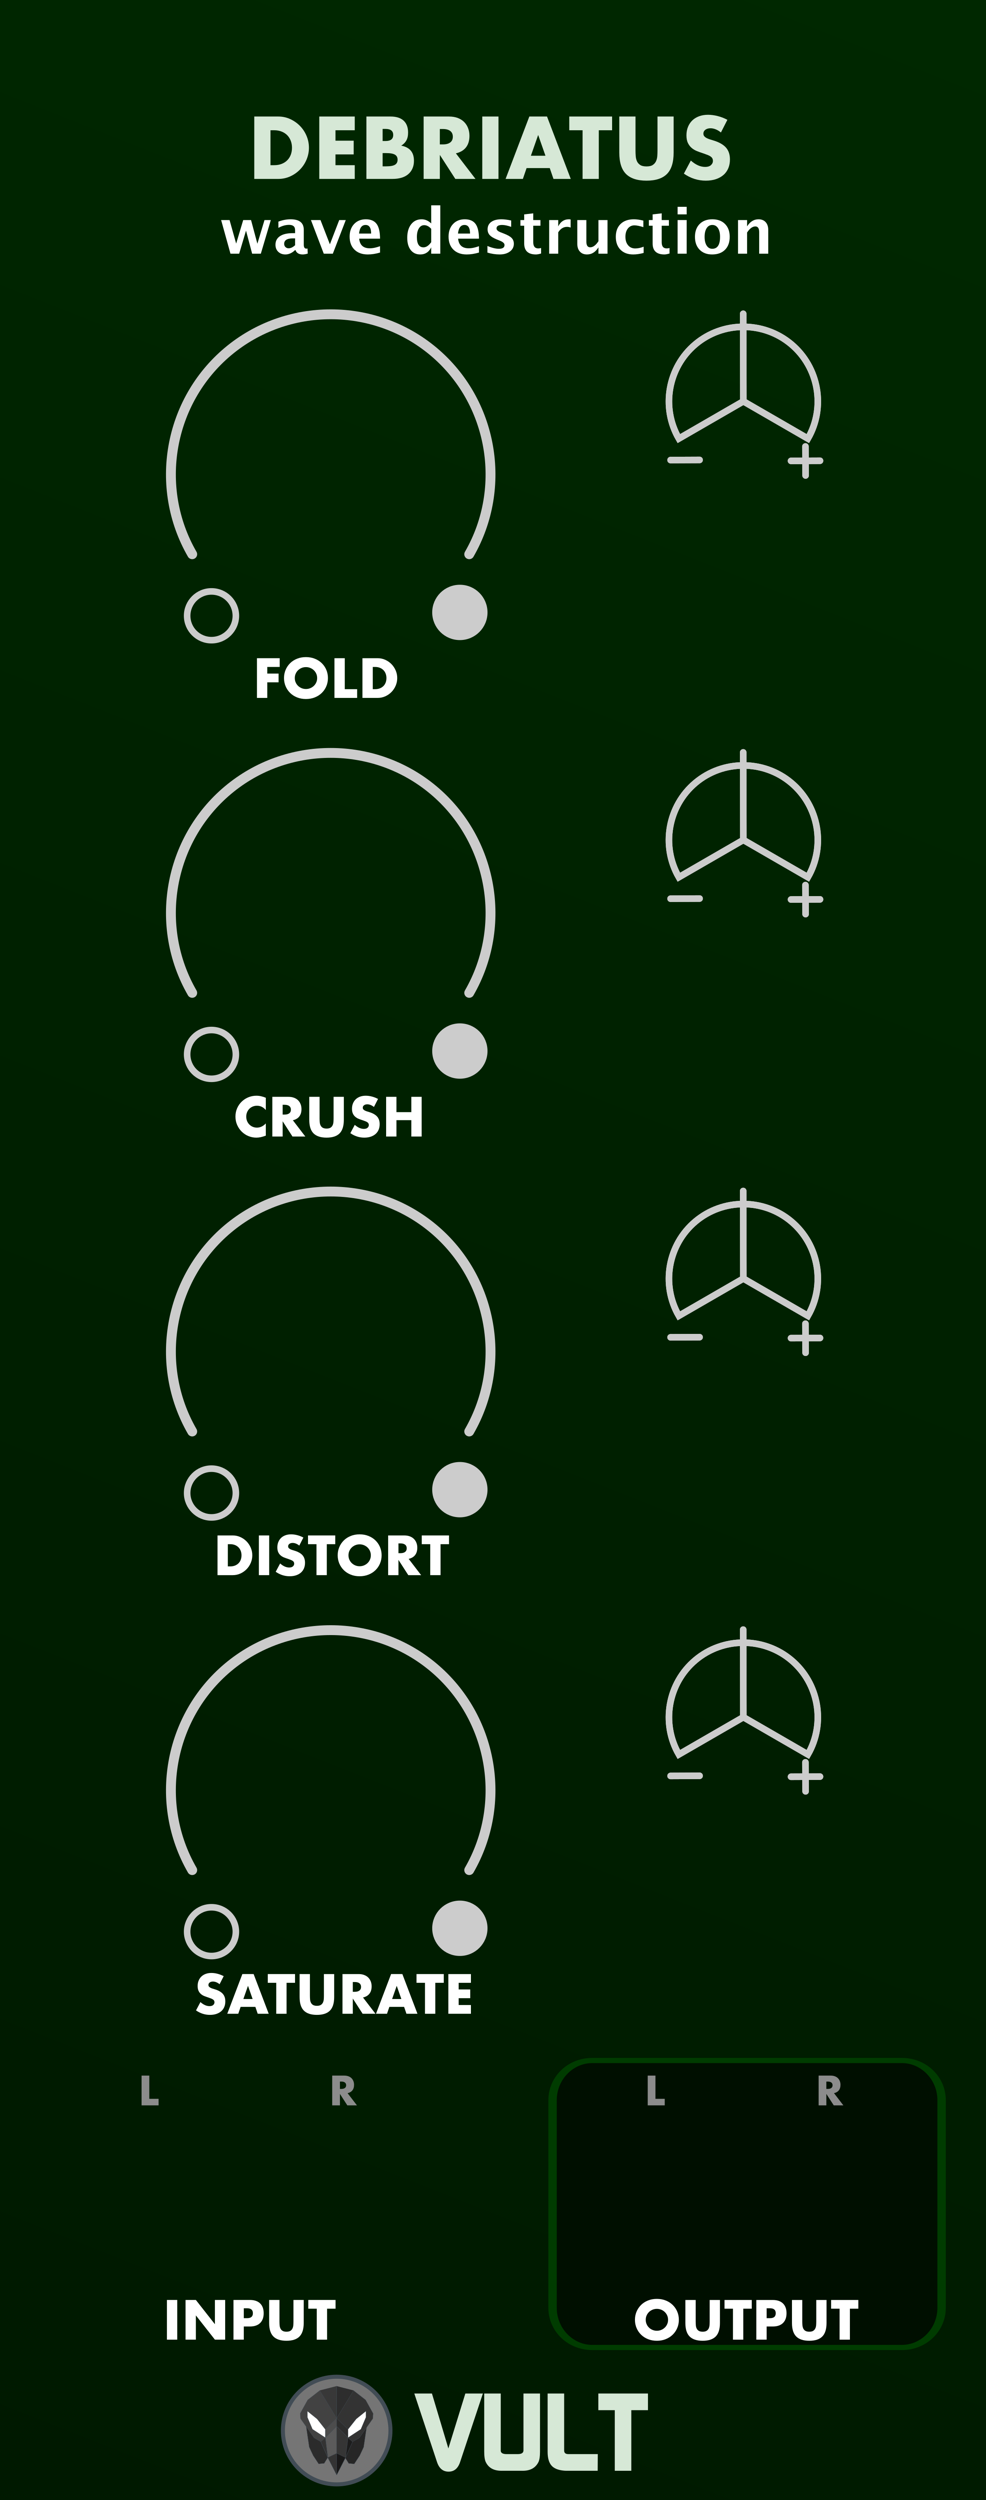 <?xml version="1.0" encoding="UTF-8" standalone="no"?>
<svg
   xmlns:serif="http://www.serif.com/"
   xmlns:dc="http://purl.org/dc/elements/1.1/"
   xmlns:cc="http://creativecommons.org/ns#"
   xmlns:rdf="http://www.w3.org/1999/02/22-rdf-syntax-ns#"
   xmlns:svg="http://www.w3.org/2000/svg"
   xmlns="http://www.w3.org/2000/svg"
   xmlns:xlink="http://www.w3.org/1999/xlink"
   xmlns:sodipodi="http://sodipodi.sourceforge.net/DTD/sodipodi-0.dtd"
   xmlns:inkscape="http://www.inkscape.org/namespaces/inkscape"
   width="150px"
   height="380px"
   version="1.1"
   xml:space="preserve"
   style="fill-rule:evenodd;clip-rule:evenodd;"
   id="svg3180"
   sodipodi:docname="Debriatus.svg"
   inkscape:version="0.92.3 (2405546, 2018-03-11)">
  <rect width="100%" height="100%" fill="#808080" stroke="none"/>
  <defs
   id="defs3184">
    <linearGradient
   inkscape:collect="always"
   id="linearGradient3408">
      <stop
   style="stop-color:#001900;stop-opacity:1"
   offset="0"
   id="stop3404" />
      <stop
   style="stop-color:#002800;stop-opacity:1"
   offset="1"
   id="stop3406" />
    </linearGradient>
    <linearGradient
   inkscape:collect="always"
   xlink:href="#linearGradient3408"
   id="linearGradient3410"
   x1="0"
   y1="379.998"
   x2="150"
   y2="-0"
   gradientUnits="userSpaceOnUse" />
  </defs>
  <sodipodi:namedview
   pagecolor="#ffffff"
   bordercolor="#666666"
   borderopacity="1"
   objecttolerance="10"
   gridtolerance="10"
   guidetolerance="10"
   inkscape:pageopacity="0"
   inkscape:pageshadow="2"
   inkscape:window-width="1920"
   inkscape:window-height="1017"
   id="namedview3182"
   showgrid="false"
   inkscape:zoom="2.2342105"
   inkscape:cx="59.428407"
   inkscape:cy="191.40349"
   inkscape:window-x="1912"
   inkscape:window-y="-8"
   inkscape:window-maximized="1"
   inkscape:current-layer="svg3180" />
  <rect
   x="0"
   y="-0"
   width="150"
   height="379.998"
   style="fill:url(#linearGradient3410);stroke-width:3.786;fill-opacity:1"
   id="rect2834" />
  <g
   id="g2868"
   transform="matrix(1.059,0,0,1.059,33.297,38.559)">
    <g
   id="text7967-9-5">
      <path
   inkscape:connector-curvature="0"
   id="path2837"
   style="fill:#ffffff;fill-rule:nonzero"
   d="M 1.666,0 0.325,-4.828 h 1.21 l 0.949,3.381 1.012,-3.381 h 1.125 l 0.911,3.399 1.024,-3.399 H 7.462 L 6.028,0 H 4.78 L 3.9,-3.311 2.915,0 Z" />
      <path
   inkscape:connector-curvature="0"
   id="path2839"
   style="fill:#ffffff;fill-rule:nonzero"
   d="M 10.949,-0.519 C 10.515,-0.1 10.05,0.11 9.555,0.11 9.133,0.11 8.79,-0.019 8.526,-0.277 8.262,-0.535 8.13,-0.869 8.13,-1.28 c 0,-0.533 0.213,-0.944 0.64,-1.233 0.426,-0.289 1.037,-0.433 1.831,-0.433 h 0.348 v -0.44 c 0,-0.501 -0.286,-0.752 -0.858,-0.752 -0.507,0 -1.02,0.144 -1.539,0.431 v -0.897 c 0.59,-0.223 1.173,-0.334 1.75,-0.334 1.264,0 1.895,0.503 1.895,1.508 v 2.137 c 0,0.378 0.122,0.567 0.365,0.567 0.044,0 0.102,-0.005 0.172,-0.017 l 0.031,0.73 c -0.276,0.082 -0.519,0.123 -0.73,0.123 -0.534,0 -0.877,-0.21 -1.029,-0.629 z m 0,-0.699 v -0.981 h -0.308 c -0.841,0 -1.262,0.264 -1.262,0.792 0,0.179 0.061,0.329 0.182,0.451 0.122,0.121 0.272,0.182 0.451,0.182 0.305,0 0.617,-0.148 0.937,-0.444 z" />
      <path
   inkscape:connector-curvature="0"
   id="path2841"
   style="fill:#ffffff;fill-rule:nonzero"
   d="m 15.069,0 -1.843,-4.828 h 1.372 l 1.35,3.482 1.341,-3.482 H 18.23 L 16.37,0 Z" />
      <path
   inkscape:connector-curvature="0"
   id="path2843"
   style="fill:#ffffff;fill-rule:nonzero"
   d="m 23.151,-0.163 c -0.619,0.182 -1.205,0.273 -1.759,0.273 -0.806,0 -1.442,-0.229 -1.909,-0.686 -0.466,-0.457 -0.699,-1.082 -0.699,-1.873 0,-0.748 0.214,-1.349 0.64,-1.805 0.427,-0.456 0.99,-0.684 1.691,-0.684 0.706,0 1.222,0.223 1.548,0.668 0.325,0.446 0.488,1.151 0.488,2.115 h -2.995 c 0.088,0.921 0.594,1.381 1.517,1.381 0.437,0 0.929,-0.101 1.478,-0.303 z m -3.012,-2.726 h 1.732 c 0,-0.824 -0.265,-1.235 -0.796,-1.235 -0.539,0 -0.851,0.411 -0.936,1.235 z" />
      <path
   inkscape:connector-curvature="0"
   id="path2845"
   style="fill:#ffffff;fill-rule:nonzero"
   d="m 30.503,0 v -0.91 c -0.335,0.68 -0.861,1.02 -1.579,1.02 -0.58,0 -1.036,-0.213 -1.368,-0.638 -0.331,-0.425 -0.496,-1.01 -0.496,-1.754 0,-0.809 0.186,-1.454 0.56,-1.935 0.374,-0.481 0.876,-0.721 1.506,-0.721 0.504,0 0.963,0.199 1.377,0.598 v -2.603 h 1.305 V 0 Z m 0,-3.566 c -0.314,-0.352 -0.65,-0.528 -1.007,-0.528 -0.32,0 -0.575,0.154 -0.766,0.462 -0.19,0.308 -0.285,0.721 -0.285,1.24 0,0.988 0.316,1.482 0.949,1.482 0.387,0 0.757,-0.248 1.109,-0.743 z" />
      <path
   inkscape:connector-curvature="0"
   id="path2847"
   style="fill:#ffffff;fill-rule:nonzero"
   d="m 37.362,-0.163 c -0.619,0.182 -1.205,0.273 -1.759,0.273 -0.806,0 -1.442,-0.229 -1.908,-0.686 -0.466,-0.457 -0.699,-1.082 -0.699,-1.873 0,-0.748 0.213,-1.349 0.639,-1.805 0.427,-0.456 0.991,-0.684 1.691,-0.684 0.707,0 1.223,0.223 1.548,0.668 0.325,0.446 0.488,1.151 0.488,2.115 h -2.994 c 0.087,0.921 0.593,1.381 1.517,1.381 0.436,0 0.929,-0.101 1.477,-0.303 z M 34.35,-2.889 h 1.732 c 0,-0.824 -0.265,-1.235 -0.795,-1.235 -0.54,0 -0.852,0.411 -0.937,1.235 z" />
      <path
   inkscape:connector-curvature="0"
   id="path2849"
   style="fill:#ffffff;fill-rule:nonzero"
   d="m 38.58,-0.154 v -0.954 c 0.645,0.27 1.196,0.404 1.653,0.404 0.534,0 0.801,-0.181 0.801,-0.545 0,-0.234 -0.22,-0.439 -0.66,-0.615 l -0.44,-0.176 c -0.478,-0.194 -0.819,-0.402 -1.024,-0.625 -0.205,-0.222 -0.308,-0.498 -0.308,-0.826 0,-0.458 0.174,-0.813 0.523,-1.067 0.349,-0.253 0.837,-0.38 1.464,-0.38 0.393,0 0.861,0.057 1.403,0.172 v 0.914 c -0.522,-0.182 -0.954,-0.272 -1.297,-0.272 -0.539,0 -0.809,0.167 -0.809,0.501 0,0.22 0.199,0.406 0.598,0.558 l 0.378,0.145 c 0.566,0.214 0.959,0.431 1.181,0.651 0.221,0.22 0.332,0.503 0.332,0.849 0,0.454 -0.189,0.823 -0.565,1.106 -0.377,0.282 -0.867,0.424 -1.471,0.424 -0.581,0 -1.167,-0.088 -1.759,-0.264 z" />
      <path
   inkscape:connector-curvature="0"
   id="path2851"
   style="fill:#ffffff;fill-rule:nonzero"
   d="m 46.288,-0.026 c -0.311,0.09 -0.555,0.136 -0.734,0.136 -1.129,0 -1.693,-0.528 -1.693,-1.583 V -4.015 H 43.32 v -0.813 h 0.541 v -0.813 l 1.301,-0.15 v 0.963 h 1.034 v 0.813 h -1.034 v 2.37 c 0,0.593 0.242,0.889 0.726,0.889 0.111,0 0.245,-0.021 0.4,-0.062 z" />
      <path
   inkscape:connector-curvature="0"
   id="path2853"
   style="fill:#ffffff;fill-rule:nonzero"
   d="m 47.449,0 v -4.828 h 1.301 v 0.91 c 0.337,-0.68 0.85,-1.02 1.539,-1.02 0.082,0 0.163,0.009 0.242,0.026 v 1.161 c -0.184,-0.067 -0.356,-0.101 -0.514,-0.101 -0.519,0 -0.941,0.263 -1.267,0.787 V 0 Z" />
      <path
   inkscape:connector-curvature="0"
   id="path2855"
   style="fill:#ffffff;fill-rule:nonzero"
   d="m 54.528,0 v -0.91 c -0.422,0.68 -0.97,1.02 -1.644,1.02 -0.431,0 -0.771,-0.136 -1.02,-0.409 -0.25,-0.273 -0.374,-0.645 -0.374,-1.117 v -3.412 h 1.301 v 3.091 c 0,0.548 0.184,0.822 0.55,0.822 0.41,0 0.806,-0.291 1.187,-0.875 V -4.828 H 55.83 V 0 Z" />
      <path
   inkscape:connector-curvature="0"
   id="path2857"
   style="fill:#ffffff;fill-rule:nonzero"
   d="m 61.018,-0.106 c -0.539,0.144 -1.039,0.216 -1.499,0.216 -0.771,0 -1.38,-0.227 -1.827,-0.679 -0.447,-0.453 -0.671,-1.07 -0.671,-1.849 0,-0.789 0.23,-1.406 0.691,-1.852 0.46,-0.445 1.096,-0.668 1.908,-0.668 0.393,0 0.846,0.063 1.359,0.189 v 0.941 c -0.534,-0.173 -0.96,-0.259 -1.28,-0.259 -0.39,0 -0.703,0.149 -0.941,0.448 -0.237,0.299 -0.356,0.696 -0.356,1.192 0,0.507 0.128,0.913 0.385,1.218 0.256,0.305 0.598,0.457 1.026,0.457 0.39,0 0.792,-0.085 1.205,-0.255 z" />
      <path
   inkscape:connector-curvature="0"
   id="path2859"
   style="fill:#ffffff;fill-rule:nonzero"
   d="m 64.738,-0.026 c -0.311,0.09 -0.555,0.136 -0.734,0.136 -1.129,0 -1.693,-0.528 -1.693,-1.583 V -4.015 H 61.77 v -0.813 h 0.541 v -0.813 l 1.302,-0.15 v 0.963 h 1.033 v 0.813 h -1.033 v 2.37 c 0,0.593 0.241,0.889 0.725,0.889 0.111,0 0.245,-0.021 0.4,-0.062 z" />
      <path
   inkscape:connector-curvature="0"
   id="path2861"
   style="fill:#ffffff;fill-rule:nonzero"
   d="m 65.899,0 v -4.828 h 1.302 V 0 Z m 0,-5.641 v -1.087 h 1.302 v 1.087 z" />
      <path
   inkscape:connector-curvature="0"
   id="path2863"
   style="fill:#ffffff;fill-rule:nonzero"
   d="m 70.854,0.11 c -0.753,0 -1.352,-0.228 -1.796,-0.684 -0.444,-0.456 -0.666,-1.069 -0.666,-1.84 0,-0.78 0.224,-1.395 0.671,-1.847 0.447,-0.451 1.054,-0.677 1.822,-0.677 0.771,0 1.38,0.226 1.827,0.677 0.447,0.452 0.671,1.064 0.671,1.838 0,0.792 -0.224,1.412 -0.673,1.86 -0.448,0.449 -1.067,0.673 -1.856,0.673 z m 0.022,-0.814 c 0.748,0 1.122,-0.573 1.122,-1.719 0,-0.525 -0.099,-0.939 -0.297,-1.244 -0.198,-0.305 -0.47,-0.457 -0.816,-0.457 -0.343,0 -0.613,0.152 -0.811,0.457 -0.198,0.305 -0.297,0.722 -0.297,1.253 0,0.525 0.098,0.941 0.295,1.249 0.196,0.308 0.464,0.461 0.804,0.461 z" />
      <path
   inkscape:connector-curvature="0"
   id="path2865"
   style="fill:#ffffff;fill-rule:nonzero"
   d="m 74.579,0 v -4.828 h 1.301 v 0.91 c 0.425,-0.68 0.974,-1.02 1.645,-1.02 0.431,0 0.771,0.136 1.02,0.409 0.249,0.273 0.374,0.645 0.374,1.117 V 0 h -1.302 v -3.091 c 0,-0.548 -0.182,-0.822 -0.545,-0.822 -0.413,0 -0.811,0.291 -1.192,0.875 V 0 Z" />
    </g>
  </g>
  <g
   id="g2889"
   transform="matrix(1.332,0,0,1.332,37.689,27.195)"
   style="fill:#d6e8d6;fill-opacity:1">
    <g
   id="text7967"
   style="fill:#d6e8d6;fill-opacity:1">
      <path
   inkscape:connector-curvature="0"
   id="path2870"
   style="fill:#d6e8d6;fill-rule:nonzero;fill-opacity:1"
   d="m 2.597,-1.568 h 0.425 c 0.321,0 0.608,-0.05 0.86,-0.151 C 4.134,-1.82 4.346,-1.958 4.519,-2.135 4.693,-2.311 4.825,-2.52 4.916,-2.763 5.007,-3.005 5.053,-3.271 5.053,-3.561 5.053,-3.844 5.006,-4.109 4.911,-4.354 4.817,-4.6 4.683,-4.811 4.51,-4.987 4.337,-5.163 4.124,-5.302 3.872,-5.402 3.621,-5.503 3.337,-5.554 3.022,-5.554 H 2.597 Z M 0.746,-7.121 h 2.739 c 0.485,0 0.94,0.097 1.365,0.292 0.425,0.196 0.796,0.455 1.114,0.78 0.318,0.324 0.569,0.702 0.751,1.133 0.183,0.431 0.274,0.883 0.274,1.355 0,0.466 -0.09,0.915 -0.269,1.346 -0.179,0.431 -0.428,0.811 -0.746,1.138 -0.318,0.328 -0.69,0.589 -1.115,0.784 C 4.434,-0.098 3.976,0 3.485,0 H 0.746 Z" />
      <path
   inkscape:connector-curvature="0"
   id="path2872"
   style="fill:#d6e8d6;fill-rule:nonzero;fill-opacity:1"
   d="m 12.222,-5.554 h -2.201 v 1.19 h 2.078 v 1.568 h -2.078 v 1.228 h 2.201 V 0 H 8.17 v -7.121 h 4.052 z" />
      <path
   inkscape:connector-curvature="0"
   id="path2874"
   style="fill:#d6e8d6;fill-rule:nonzero;fill-opacity:1"
   d="m 15.405,-1.436 h 0.406 c 0.466,0 0.799,-0.059 1.001,-0.179 0.201,-0.12 0.302,-0.312 0.302,-0.576 0,-0.265 -0.101,-0.457 -0.302,-0.576 -0.202,-0.12 -0.535,-0.18 -1.001,-0.18 h -0.406 z m 0,-2.89 h 0.34 c 0.579,0 0.869,-0.23 0.869,-0.689 0,-0.46 -0.29,-0.69 -0.869,-0.69 h -0.34 z m -1.852,-2.795 h 2.758 c 0.655,0 1.153,0.157 1.493,0.472 0.34,0.315 0.51,0.768 0.51,1.36 0,0.359 -0.065,0.656 -0.194,0.892 -0.129,0.237 -0.326,0.436 -0.59,0.6 0.264,0.051 0.489,0.128 0.675,0.232 0.186,0.103 0.337,0.231 0.453,0.382 0.117,0.151 0.2,0.321 0.251,0.51 0.05,0.189 0.075,0.39 0.075,0.605 0,0.333 -0.058,0.629 -0.174,0.887 -0.117,0.259 -0.281,0.476 -0.492,0.652 -0.211,0.176 -0.467,0.309 -0.769,0.397 C 17.246,-0.044 16.906,0 16.529,0 h -2.976 z" />
      <path
   inkscape:connector-curvature="0"
   id="path2876"
   style="fill:#d6e8d6;fill-rule:nonzero;fill-opacity:1"
   d="m 21.94,-3.939 h 0.35 c 0.365,0 0.645,-0.075 0.841,-0.226 0.195,-0.151 0.292,-0.369 0.292,-0.652 0,-0.283 -0.097,-0.5 -0.292,-0.652 C 22.935,-5.62 22.655,-5.695 22.29,-5.695 H 21.94 Z M 26.011,0 H 23.707 L 21.94,-2.739 V 0 h -1.851 v -7.121 h 2.881 c 0.397,0 0.743,0.058 1.039,0.174 0.296,0.117 0.54,0.276 0.732,0.477 0.192,0.202 0.337,0.435 0.434,0.699 0.098,0.265 0.147,0.548 0.147,0.85 0,0.542 -0.131,0.981 -0.392,1.318 -0.262,0.337 -0.647,0.565 -1.157,0.685 z" />
      <rect
   id="rect2878"
   style="fill:#d6e8d6;fill-rule:nonzero;fill-opacity:1"
   height="7.121"
   width="1.851"
   y="-7.121"
   x="26.786" />
      <path
   inkscape:connector-curvature="0"
   id="path2880"
   style="fill:#d6e8d6;fill-rule:nonzero;fill-opacity:1"
   d="m 34.002,-2.645 -0.832,-2.37 -0.831,2.37 z m 0.491,1.408 H 31.848 L 31.423,0 h -1.974 l 2.711,-7.121 h 2.021 L 36.892,0 h -1.974 z" />
      <path
   inkscape:connector-curvature="0"
   id="path2882"
   style="fill:#d6e8d6;fill-rule:nonzero;fill-opacity:1"
   d="M 40.094,-5.554 V 0 h -1.852 v -5.554 h -1.52 v -1.567 h 4.892 v 1.567 z" />
      <path
   inkscape:connector-curvature="0"
   id="path2884"
   style="fill:#d6e8d6;fill-rule:nonzero;fill-opacity:1"
   d="m 44.287,-7.121 v 3.872 c 0,0.208 0.008,0.42 0.024,0.637 0.015,0.218 0.063,0.414 0.141,0.591 0.079,0.176 0.203,0.319 0.373,0.43 0.17,0.11 0.41,0.165 0.718,0.165 0.309,0 0.547,-0.055 0.713,-0.165 0.167,-0.111 0.292,-0.254 0.373,-0.43 0.082,-0.177 0.131,-0.373 0.147,-0.591 0.016,-0.217 0.023,-0.429 0.023,-0.637 v -3.872 h 1.842 v 4.127 c 0,1.108 -0.253,1.917 -0.76,2.427 -0.507,0.51 -1.286,0.765 -2.338,0.765 -1.051,0 -1.832,-0.255 -2.342,-0.765 -0.51,-0.51 -0.765,-1.319 -0.765,-2.427 v -4.127 z" />
      <path
   inkscape:connector-curvature="0"
   id="path2886"
   style="fill:#d6e8d6;fill-rule:nonzero;fill-opacity:1"
   d="m 54.044,-5.299 c -0.202,-0.163 -0.403,-0.285 -0.605,-0.363 -0.201,-0.079 -0.396,-0.118 -0.585,-0.118 -0.24,0 -0.435,0.056 -0.586,0.17 -0.151,0.113 -0.227,0.261 -0.227,0.444 0,0.126 0.038,0.229 0.114,0.311 0.075,0.082 0.174,0.153 0.297,0.213 0.123,0.06 0.262,0.112 0.416,0.156 0.154,0.044 0.307,0.091 0.458,0.141 0.604,0.202 1.047,0.471 1.327,0.808 0.28,0.337 0.42,0.776 0.42,1.317 0,0.366 -0.061,0.696 -0.184,0.992 -0.123,0.296 -0.302,0.55 -0.538,0.76 -0.236,0.211 -0.526,0.375 -0.869,0.492 -0.343,0.116 -0.732,0.174 -1.167,0.174 -0.9,0 -1.734,-0.267 -2.503,-0.802 l 0.794,-1.493 c 0.277,0.246 0.551,0.428 0.821,0.548 0.271,0.12 0.539,0.179 0.803,0.179 0.303,0 0.528,-0.069 0.676,-0.207 0.148,-0.139 0.222,-0.296 0.222,-0.473 0,-0.107 -0.019,-0.199 -0.057,-0.278 -0.038,-0.079 -0.101,-0.151 -0.189,-0.217 -0.088,-0.067 -0.203,-0.128 -0.345,-0.185 -0.141,-0.056 -0.313,-0.119 -0.515,-0.188 -0.239,-0.076 -0.473,-0.159 -0.703,-0.251 -0.23,-0.091 -0.435,-0.212 -0.614,-0.363 -0.18,-0.152 -0.324,-0.342 -0.435,-0.572 -0.11,-0.23 -0.165,-0.521 -0.165,-0.873 0,-0.353 0.058,-0.673 0.175,-0.959 0.116,-0.287 0.28,-0.532 0.491,-0.737 0.211,-0.204 0.469,-0.363 0.775,-0.477 0.305,-0.113 0.647,-0.17 1.024,-0.17 0.353,0 0.721,0.049 1.105,0.147 0.384,0.097 0.753,0.24 1.105,0.429 z" />
    </g>
  </g>
  <path
   d="m 122.904,66.662 c 2.737,-4.742 1.665,-10.824 -2.533,-14.346 -4.194,-3.521 -10.372,-3.521 -14.566,0 -4.198,3.521 -5.27,9.604 -2.533,14.346 l 9.816,-5.666 z"
   style="fill:none;stroke:#cccccc;stroke-width:1;stroke-linecap:round;stroke-miterlimit:4;stroke-dasharray:none"
   id="path2891"
   inkscape:connector-curvature="0" />
  <path
   d="m 122.531,67.859 0.024,4.41"
   style="fill:#cccccc;fill-rule:nonzero;stroke:#cccccc;stroke-width:1;stroke-linecap:round;stroke-miterlimit:4;stroke-dasharray:none"
   id="path2894"
   inkscape:connector-curvature="0" />
  <path
   d="m 124.748,70.032 -4.41,0.02"
   style="fill:#cccccc;fill-rule:nonzero;stroke:#cccccc;stroke-width:1;stroke-linecap:round;stroke-miterlimit:4;stroke-dasharray:none"
   id="path2897"
   inkscape:connector-curvature="0" />
  <path
   d="m 106.429,69.908 -4.414,0.02"
   style="fill:#cccccc;fill-rule:nonzero;stroke:#cccccc;stroke-width:1;stroke-linecap:round;stroke-miterlimit:4;stroke-dasharray:none"
   id="path2900"
   inkscape:connector-curvature="0" />
  <path
   d="m 113.087,61 -0.024,-13.31"
   style="fill:none;stroke:#cccccc;stroke-width:1;stroke-linecap:round;stroke-miterlimit:4;stroke-dasharray:none"
   id="path2903"
   inkscape:connector-curvature="0" />
  <g
   id="g2915"
   transform="matrix(4.002,0,0,4.002,38.459,106.077)">
    <g
   id="text9293-4">
      <path
   inkscape:connector-curvature="0"
   id="path2906"
   style="fill:#ffffff;fill-rule:nonzero"
   d="M 1.022,-1.176 H 0.55 v 0.252 h 0.43 v 0.332 H 0.55 V 0 H 0.158 v -1.508 h 0.864 z" />
      <path
   inkscape:connector-curvature="0"
   id="path2908"
   style="fill:#ffffff;fill-rule:nonzero"
   d="m 1.596,-0.754 c 0,0.06 0.011,0.115 0.034,0.166 0.023,0.051 0.053,0.095 0.092,0.132 0.039,0.037 0.084,0.066 0.135,0.087 0.051,0.021 0.106,0.031 0.163,0.031 0.057,0 0.112,-0.01 0.163,-0.031 0.051,-0.021 0.097,-0.05 0.136,-0.087 0.039,-0.037 0.07,-0.081 0.093,-0.132 0.023,-0.051 0.034,-0.106 0.034,-0.166 0,-0.06 -0.011,-0.115 -0.034,-0.166 C 2.389,-0.971 2.358,-1.015 2.319,-1.052 2.28,-1.089 2.234,-1.118 2.183,-1.139 2.132,-1.16 2.077,-1.17 2.02,-1.17 c -0.057,0 -0.112,0.01 -0.163,0.031 -0.051,0.021 -0.096,0.05 -0.135,0.087 -0.039,0.037 -0.069,0.081 -0.092,0.132 -0.023,0.051 -0.034,0.106 -0.034,0.166 z m -0.41,0 c 0,-0.112 0.021,-0.216 0.062,-0.313 C 1.289,-1.164 1.347,-1.248 1.42,-1.32 1.493,-1.392 1.581,-1.448 1.683,-1.489 1.785,-1.53 1.897,-1.55 2.02,-1.55 c 0.121,0 0.233,0.02 0.336,0.061 0.103,0.041 0.191,0.097 0.265,0.169 0.074,0.072 0.132,0.156 0.173,0.253 0.041,0.097 0.062,0.201 0.062,0.313 0,0.112 -0.021,0.216 -0.062,0.313 C 2.753,-0.344 2.695,-0.26 2.621,-0.188 2.547,-0.116 2.459,-0.06 2.356,-0.019 2.253,0.022 2.141,0.042 2.02,0.042 1.897,0.042 1.785,0.022 1.683,-0.019 1.581,-0.06 1.493,-0.116 1.42,-0.188 1.347,-0.26 1.289,-0.344 1.248,-0.441 1.207,-0.538 1.186,-0.642 1.186,-0.754 Z" />
      <path
   inkscape:connector-curvature="0"
   id="path2910"
   style="fill:#ffffff;fill-rule:nonzero"
   d="m 3.496,-1.508 v 1.176 h 0.47 V 0 H 3.104 v -1.508 z" />
      <path
   inkscape:connector-curvature="0"
   id="path2912"
   style="fill:#ffffff;fill-rule:nonzero"
   d="m 4.56,-0.332 h 0.09 c 0.068,0 0.129,-0.011 0.182,-0.032 C 4.885,-0.385 4.93,-0.415 4.967,-0.452 5.004,-0.489 5.032,-0.534 5.051,-0.585 5.07,-0.636 5.08,-0.693 5.08,-0.754 5.08,-0.814 5.07,-0.87 5.05,-0.922 5.03,-0.974 5.002,-1.019 4.965,-1.056 4.928,-1.093 4.883,-1.123 4.83,-1.144 4.777,-1.165 4.717,-1.176 4.65,-1.176 H 4.56 Z M 4.168,-1.508 h 0.58 c 0.103,0 0.199,0.021 0.289,0.062 0.09,0.041 0.169,0.096 0.236,0.165 0.067,0.069 0.12,0.149 0.159,0.24 0.039,0.091 0.058,0.187 0.058,0.287 0,0.099 -0.019,0.194 -0.057,0.285 C 5.395,-0.378 5.342,-0.297 5.275,-0.228 5.208,-0.159 5.129,-0.103 5.039,-0.062 4.949,-0.021 4.852,0 4.748,0 h -0.58 z" />
    </g>
  </g>
  <path
   d="m 122.904,66.662 c 2.737,-4.742 1.665,-10.824 -2.533,-14.346 -4.194,-3.521 -10.372,-3.521 -14.566,0 -4.198,3.521 -5.27,9.604 -2.533,14.346 l 9.816,-5.666 z"
   style="fill:none;stroke:#cccccc;stroke-width:1;stroke-linecap:round;stroke-miterlimit:4;stroke-dasharray:none"
   id="path2917"
   inkscape:connector-curvature="0" />
  <path
   d="m 122.531,67.859 0.024,4.41"
   style="fill:#cccccc;fill-rule:nonzero;stroke:#cccccc;stroke-width:1;stroke-linecap:round;stroke-miterlimit:4;stroke-dasharray:none"
   id="path2920"
   inkscape:connector-curvature="0" />
  <path
   d="m 124.748,70.032 -4.41,0.02"
   style="fill:#cccccc;fill-rule:nonzero;stroke:#cccccc;stroke-width:1;stroke-linecap:round;stroke-miterlimit:4;stroke-dasharray:none"
   id="path2923"
   inkscape:connector-curvature="0" />
  <path
   d="m 106.429,69.908 -4.414,0.02"
   style="fill:#cccccc;fill-rule:nonzero;stroke:#cccccc;stroke-width:1;stroke-linecap:round;stroke-miterlimit:4;stroke-dasharray:none"
   id="path2926"
   inkscape:connector-curvature="0" />
  <path
   d="m 113.087,61 -0.024,-13.31"
   style="fill:none;stroke:#cccccc;stroke-width:1;stroke-linecap:round;stroke-miterlimit:4;stroke-dasharray:none"
   id="path2929"
   inkscape:connector-curvature="0" />
  <path
   d="m 71.383,84.241 c 5.878,-10.184 3.577,-23.246 -5.43,-30.805 -9.008,-7.555 -22.273,-7.555 -31.281,0 -9.008,7.559 -11.309,20.621 -5.43,30.805"
   style="fill:none;stroke:#cccccc;stroke-width:1.5;stroke-miterlimit:4;stroke-dasharray:none;stroke-linecap:round"
   id="path2932"
   inkscape:connector-curvature="0" />
  <g
   transform="matrix(4.002,0,0,4.002,-1.285,-927.194)"
   id="path9488-2-9"
   style="stroke-width:0.25;stroke-miterlimit:4;stroke-dasharray:none">
    <circle
   id="circle2935"
   style="fill:none;stroke:#cccccc;stroke-width:0.25;stroke-miterlimit:4;stroke-dasharray:none"
   r="0.926"
   cy="255.07"
   cx="8.361" />
  </g>
  <g
   transform="matrix(4.002,0,0,4.002,-1.285,-927.194)"
   id="path9488-2-6-0"
   style="stroke-width:0.25;stroke-miterlimit:4;stroke-dasharray:none">
    <circle
   id="circle2938"
   style="fill:#cccccc;stroke:#cccccc;stroke-width:0.25;stroke-miterlimit:4;stroke-dasharray:none"
   r="0.926"
   cy="254.942"
   cx="17.802" />
  </g>
  <path
   d="m 122.904,133.329 c 2.737,-4.742 1.665,-10.824 -2.533,-14.346 -4.194,-3.521 -10.372,-3.521 -14.566,0 -4.198,3.521 -5.27,9.604 -2.533,14.346 l 9.816,-5.666 z"
   style="fill:none;stroke:#cccccc;stroke-width:1;stroke-linecap:round;stroke-miterlimit:4;stroke-dasharray:none"
   id="path2941"
   inkscape:connector-curvature="0" />
  <path
   d="m 122.531,134.526 0.024,4.41"
   style="fill:#cccccc;fill-rule:nonzero;stroke:#cccccc;stroke-width:1;stroke-linecap:round;stroke-miterlimit:4;stroke-dasharray:none"
   id="path2944"
   inkscape:connector-curvature="0" />
  <path
   d="m 124.748,136.699 -4.41,0.02"
   style="fill:#cccccc;fill-rule:nonzero;stroke:#cccccc;stroke-width:1;stroke-linecap:round;stroke-miterlimit:4;stroke-dasharray:none"
   id="path2947"
   inkscape:connector-curvature="0" />
  <path
   d="m 106.429,136.575 -4.414,0.02"
   style="fill:#cccccc;fill-rule:nonzero;stroke:#cccccc;stroke-width:1;stroke-linecap:round;stroke-miterlimit:4;stroke-dasharray:none"
   id="path2950"
   inkscape:connector-curvature="0" />
  <path
   d="m 113.087,127.667 -0.024,-13.31"
   style="fill:none;stroke:#cccccc;stroke-width:1;stroke-linecap:round;stroke-miterlimit:4;stroke-dasharray:none"
   id="path2953"
   inkscape:connector-curvature="0" />
  <g
   id="g2967"
   transform="matrix(4.002,0,0,4.002,35.459,172.744)">
    <g
   serif:id="text9293-4"
   id="text9293-41">
      <path
   inkscape:connector-curvature="0"
   id="path2956"
   style="fill:#ffffff;fill-rule:nonzero"
   d="M 1.244,-1.004 C 1.153,-1.115 1.041,-1.17 0.908,-1.17 c -0.059,0 -0.113,0.011 -0.163,0.032 -0.05,0.021 -0.093,0.05 -0.129,0.087 C 0.58,-1.014 0.552,-0.971 0.531,-0.92 0.51,-0.869 0.5,-0.815 0.5,-0.756 c 0,0.06 0.01,0.115 0.031,0.166 0.021,0.051 0.049,0.095 0.086,0.132 0.037,0.037 0.08,0.067 0.129,0.088 0.049,0.021 0.103,0.032 0.16,0.032 0.125,0 0.238,-0.053 0.338,-0.16 v 0.464 L 1.204,-0.02 C 1.144,0.001 1.088,0.017 1.036,0.027 0.984,0.037 0.933,0.042 0.882,0.042 0.778,0.042 0.678,0.022 0.583,-0.017 0.488,-0.056 0.404,-0.112 0.331,-0.183 0.258,-0.254 0.2,-0.339 0.156,-0.437 0.112,-0.535 0.09,-0.642 0.09,-0.758 c 0,-0.116 0.022,-0.222 0.065,-0.319 0.043,-0.097 0.101,-0.18 0.174,-0.25 0.073,-0.07 0.157,-0.125 0.253,-0.164 0.096,-0.039 0.197,-0.059 0.302,-0.059 0.06,0 0.119,0.006 0.177,0.019 0.058,0.013 0.119,0.032 0.183,0.059 z" />
      <path
   inkscape:connector-curvature="0"
   id="path2958"
   style="fill:#ffffff;fill-rule:nonzero"
   d="m 1.884,-0.834 h 0.074 c 0.077,0 0.137,-0.016 0.178,-0.048 C 2.177,-0.914 2.198,-0.96 2.198,-1.02 2.198,-1.08 2.177,-1.126 2.136,-1.158 2.095,-1.19 2.035,-1.206 1.958,-1.206 H 1.884 Z M 2.746,0 H 2.258 L 1.884,-0.58 V 0 H 1.492 v -1.508 h 0.61 c 0.084,0 0.157,0.012 0.22,0.037 0.063,0.025 0.114,0.058 0.155,0.101 0.041,0.043 0.071,0.092 0.092,0.148 0.021,0.056 0.031,0.116 0.031,0.18 0,0.115 -0.028,0.208 -0.083,0.279 -0.055,0.071 -0.137,0.12 -0.245,0.145 z" />
      <path
   inkscape:connector-curvature="0"
   id="path2960"
   style="fill:#ffffff;fill-rule:nonzero"
   d="m 3.288,-1.508 v 0.82 c 0,0.044 0.002,0.089 0.005,0.135 0.003,0.046 0.013,0.088 0.03,0.125 0.017,0.037 0.043,0.068 0.079,0.091 0.036,0.023 0.087,0.035 0.152,0.035 0.065,0 0.116,-0.012 0.151,-0.035 C 3.74,-0.36 3.767,-0.391 3.784,-0.428 3.801,-0.465 3.812,-0.507 3.815,-0.553 3.818,-0.599 3.82,-0.644 3.82,-0.688 v -0.82 h 0.39 v 0.874 c 0,0.235 -0.054,0.406 -0.161,0.514 C 3.942,-0.012 3.777,0.042 3.554,0.042 3.331,0.042 3.166,-0.012 3.058,-0.12 2.95,-0.228 2.896,-0.399 2.896,-0.634 v -0.874 z" />
      <path
   inkscape:connector-curvature="0"
   id="path2962"
   style="fill:#ffffff;fill-rule:nonzero"
   d="M 5.354,-1.122 C 5.311,-1.157 5.269,-1.182 5.226,-1.199 5.183,-1.216 5.142,-1.224 5.102,-1.224 c -0.051,0 -0.092,0.012 -0.124,0.036 -0.032,0.024 -0.048,0.055 -0.048,0.094 0,0.027 0.008,0.049 0.024,0.066 0.016,0.017 0.037,0.032 0.063,0.045 0.026,0.013 0.055,0.024 0.088,0.033 0.033,0.009 0.065,0.019 0.097,0.03 0.128,0.043 0.222,0.1 0.281,0.171 0.059,0.071 0.089,0.164 0.089,0.279 0,0.077 -0.013,0.147 -0.039,0.21 C 5.507,-0.197 5.469,-0.144 5.419,-0.099 5.369,-0.054 5.308,-0.02 5.235,0.005 5.162,0.03 5.08,0.042 4.988,0.042 c -0.191,0 -0.367,-0.057 -0.53,-0.17 l 0.168,-0.316 c 0.059,0.052 0.117,0.091 0.174,0.116 0.057,0.025 0.114,0.038 0.17,0.038 0.064,0 0.112,-0.015 0.143,-0.044 0.031,-0.029 0.047,-0.063 0.047,-0.1 0,-0.023 -0.004,-0.042 -0.012,-0.059 C 5.14,-0.51 5.127,-0.525 5.108,-0.539 5.089,-0.553 5.065,-0.566 5.035,-0.578 5.005,-0.59 4.969,-0.603 4.926,-0.618 4.875,-0.634 4.826,-0.652 4.777,-0.671 4.728,-0.69 4.685,-0.716 4.647,-0.748 4.609,-0.78 4.578,-0.82 4.555,-0.869 4.532,-0.918 4.52,-0.979 4.52,-1.054 4.52,-1.129 4.532,-1.196 4.557,-1.257 4.582,-1.318 4.616,-1.37 4.661,-1.413 4.706,-1.456 4.76,-1.49 4.825,-1.514 4.89,-1.538 4.962,-1.55 5.042,-1.55 c 0.075,0 0.153,0.01 0.234,0.031 0.081,0.021 0.159,0.051 0.234,0.091 z" />
      <path
   inkscape:connector-curvature="0"
   id="path2964"
   style="fill:#ffffff;fill-rule:nonzero"
   d="M 6.21,-0.926 H 6.776 V -1.508 H 7.168 V 0 H 6.776 V -0.622 H 6.21 V 0 H 5.818 V -1.508 H 6.21 Z" />
    </g>
  </g>
  <path
   d="m 122.904,133.329 c 2.737,-4.742 1.665,-10.824 -2.533,-14.346 -4.194,-3.521 -10.372,-3.521 -14.566,0 -4.198,3.521 -5.27,9.604 -2.533,14.346 l 9.816,-5.666 z"
   style="fill:none;stroke:#cccccc;stroke-width:1;stroke-linecap:round;stroke-miterlimit:4;stroke-dasharray:none"
   id="path2969"
   inkscape:connector-curvature="0" />
  <path
   d="m 122.531,134.526 0.024,4.41"
   style="fill:#cccccc;fill-rule:nonzero;stroke:#cccccc;stroke-width:1;stroke-linecap:round;stroke-miterlimit:4;stroke-dasharray:none"
   id="path2972"
   inkscape:connector-curvature="0" />
  <path
   d="m 124.748,136.699 -4.41,0.02"
   style="fill:#cccccc;fill-rule:nonzero;stroke:#cccccc;stroke-width:1;stroke-linecap:round;stroke-miterlimit:4;stroke-dasharray:none"
   id="path2975"
   inkscape:connector-curvature="0" />
  <path
   d="m 106.429,136.575 -4.414,0.02"
   style="fill:#cccccc;fill-rule:nonzero;stroke:#cccccc;stroke-width:1;stroke-linecap:round;stroke-miterlimit:4;stroke-dasharray:none"
   id="path2978"
   inkscape:connector-curvature="0" />
  <path
   d="m 113.087,127.667 -0.024,-13.31"
   style="fill:none;stroke:#cccccc;stroke-width:1;stroke-linecap:round;stroke-miterlimit:4;stroke-dasharray:none"
   id="path2981"
   inkscape:connector-curvature="0" />
  <path
   d="m 71.383,150.907 c 5.878,-10.184 3.577,-23.246 -5.43,-30.805 -9.008,-7.555 -22.273,-7.555 -31.281,0 -9.008,7.559 -11.309,20.621 -5.43,30.805"
   style="fill:none;stroke:#cccccc;stroke-width:1.5;stroke-miterlimit:4;stroke-dasharray:none;stroke-linecap:round"
   id="path2984"
   inkscape:connector-curvature="0" />
  <g
   transform="matrix(4.002,0,0,4.002,-1.285,-860.528)"
   serif:id="path9488-2-9"
   id="path9488-2-91"
   style="stroke-width:0.25;stroke-miterlimit:4;stroke-dasharray:none">
    <circle
   id="circle2987"
   style="fill:none;stroke:#cccccc;stroke-width:0.25;stroke-miterlimit:4;stroke-dasharray:none"
   r="0.926"
   cy="255.07"
   cx="8.361" />
  </g>
  <g
   transform="matrix(4.002,0,0,4.002,-1.285,-860.528)"
   serif:id="path9488-2-6-0"
   id="path9488-2-6-01"
   style="stroke-width:0.25;stroke-miterlimit:4;stroke-dasharray:none">
    <circle
   id="circle2990"
   style="fill:#cccccc;stroke:#cccccc;stroke-width:0.25;stroke-miterlimit:4;stroke-dasharray:none"
   r="0.926"
   cy="254.942"
   cx="17.802" />
  </g>
  <path
   d="m 122.904,199.995 c 2.737,-4.742 1.665,-10.824 -2.533,-14.346 -4.194,-3.521 -10.372,-3.521 -14.566,0 -4.198,3.521 -5.27,9.604 -2.533,14.346 l 9.816,-5.666 z"
   style="fill:none;stroke:#cccccc;stroke-width:1;stroke-linecap:round;stroke-miterlimit:4;stroke-dasharray:none"
   id="path2993"
   inkscape:connector-curvature="0" />
  <path
   d="m 122.531,201.192 0.024,4.41"
   style="fill:#cccccc;fill-rule:nonzero;stroke:#cccccc;stroke-width:1;stroke-linecap:round;stroke-miterlimit:4;stroke-dasharray:none"
   id="path2996"
   inkscape:connector-curvature="0" />
  <path
   d="m 124.748,203.365 -4.41,0.02"
   style="fill:#cccccc;fill-rule:nonzero;stroke:#cccccc;stroke-width:1;stroke-linecap:round;stroke-miterlimit:4;stroke-dasharray:none"
   id="path2999"
   inkscape:connector-curvature="0" />
  <path
   d="m 106.429,203.241 -4.414,0.02"
   style="fill:#cccccc;fill-rule:nonzero;stroke:#cccccc;stroke-width:1;stroke-linecap:round;stroke-miterlimit:4;stroke-dasharray:none"
   id="path3002"
   inkscape:connector-curvature="0" />
  <path
   d="m 113.087,194.333 -0.024,-13.31"
   style="fill:none;stroke:#cccccc;stroke-width:1;stroke-linecap:round;stroke-miterlimit:4;stroke-dasharray:none"
   id="path3005"
   inkscape:connector-curvature="0" />
  <g
   id="g3023"
   transform="matrix(4.002,0,0,4.002,32.459,239.41)">
    <g
   serif:id="text9293-4"
   id="text9293-42">
      <path
   inkscape:connector-curvature="0"
   id="path3008"
   style="fill:#ffffff;fill-rule:nonzero"
   d="m 0.55,-0.332 h 0.09 c 0.068,0 0.129,-0.011 0.182,-0.032 C 0.875,-0.385 0.92,-0.415 0.957,-0.452 0.994,-0.489 1.022,-0.534 1.041,-0.585 1.06,-0.636 1.07,-0.693 1.07,-0.754 1.07,-0.814 1.06,-0.87 1.04,-0.922 1.02,-0.974 0.992,-1.019 0.955,-1.056 0.918,-1.093 0.873,-1.123 0.82,-1.144 0.767,-1.165 0.707,-1.176 0.64,-1.176 H 0.55 Z M 0.158,-1.508 h 0.58 c 0.103,0 0.199,0.021 0.289,0.062 0.09,0.041 0.169,0.096 0.236,0.165 0.067,0.069 0.12,0.149 0.159,0.24 0.039,0.091 0.058,0.187 0.058,0.287 0,0.099 -0.019,0.194 -0.057,0.285 C 1.385,-0.378 1.332,-0.297 1.265,-0.228 1.198,-0.159 1.119,-0.103 1.029,-0.062 0.939,-0.021 0.842,0 0.738,0 h -0.58 z" />
      <rect
   id="rect3010"
   style="fill:#ffffff;fill-rule:nonzero"
   height="1.508"
   width="0.392"
   y="-1.508"
   x="1.73" />
      <path
   inkscape:connector-curvature="0"
   id="path3012"
   style="fill:#ffffff;fill-rule:nonzero"
   d="M 3.266,-1.122 C 3.223,-1.157 3.181,-1.182 3.138,-1.199 3.095,-1.216 3.054,-1.224 3.014,-1.224 c -0.051,0 -0.092,0.012 -0.124,0.036 -0.032,0.024 -0.048,0.055 -0.048,0.094 0,0.027 0.008,0.049 0.024,0.066 0.016,0.017 0.037,0.032 0.063,0.045 0.026,0.013 0.055,0.024 0.088,0.033 0.033,0.009 0.065,0.019 0.097,0.03 0.128,0.043 0.222,0.1 0.281,0.171 0.059,0.071 0.089,0.164 0.089,0.279 0,0.077 -0.013,0.147 -0.039,0.21 C 3.419,-0.197 3.381,-0.144 3.331,-0.099 3.281,-0.054 3.22,-0.02 3.147,0.005 3.074,0.03 2.992,0.042 2.9,0.042 c -0.191,0 -0.367,-0.057 -0.53,-0.17 l 0.168,-0.316 c 0.059,0.052 0.117,0.091 0.174,0.116 0.057,0.025 0.114,0.038 0.17,0.038 0.064,0 0.112,-0.015 0.143,-0.044 0.031,-0.029 0.047,-0.063 0.047,-0.1 0,-0.023 -0.004,-0.042 -0.012,-0.059 C 3.052,-0.51 3.039,-0.525 3.02,-0.539 3.001,-0.553 2.977,-0.566 2.947,-0.578 2.917,-0.59 2.881,-0.603 2.838,-0.618 2.787,-0.634 2.738,-0.652 2.689,-0.671 2.64,-0.69 2.597,-0.716 2.559,-0.748 2.521,-0.78 2.49,-0.82 2.467,-0.869 2.444,-0.918 2.432,-0.979 2.432,-1.054 c 0,-0.075 0.012,-0.142 0.037,-0.203 0.025,-0.061 0.059,-0.113 0.104,-0.156 0.045,-0.043 0.099,-0.077 0.164,-0.101 0.065,-0.024 0.137,-0.036 0.217,-0.036 0.075,0 0.153,0.01 0.234,0.031 0.081,0.021 0.159,0.051 0.234,0.091 z" />
      <path
   inkscape:connector-curvature="0"
   id="path3014"
   style="fill:#ffffff;fill-rule:nonzero"
   d="M 4.312,-1.176 V 0 H 3.92 V -1.176 H 3.598 v -0.332 h 1.036 v 0.332 z" />
      <path
   inkscape:connector-curvature="0"
   id="path3016"
   style="fill:#ffffff;fill-rule:nonzero"
   d="m 5.136,-0.754 c 0,0.06 0.011,0.115 0.034,0.166 0.023,0.051 0.053,0.095 0.092,0.132 0.039,0.037 0.084,0.066 0.135,0.087 0.051,0.021 0.106,0.031 0.163,0.031 0.057,0 0.112,-0.01 0.163,-0.031 0.051,-0.021 0.097,-0.05 0.136,-0.087 0.039,-0.037 0.07,-0.081 0.093,-0.132 0.023,-0.051 0.034,-0.106 0.034,-0.166 0,-0.06 -0.011,-0.115 -0.034,-0.166 C 5.929,-0.971 5.898,-1.015 5.859,-1.052 5.82,-1.089 5.774,-1.118 5.723,-1.139 5.672,-1.16 5.617,-1.17 5.56,-1.17 c -0.057,0 -0.112,0.01 -0.163,0.031 -0.051,0.021 -0.096,0.05 -0.135,0.087 -0.039,0.037 -0.069,0.081 -0.092,0.132 -0.023,0.051 -0.034,0.106 -0.034,0.166 z m -0.41,0 c 0,-0.112 0.021,-0.216 0.062,-0.313 C 4.829,-1.164 4.887,-1.248 4.96,-1.32 5.033,-1.392 5.121,-1.448 5.223,-1.489 5.325,-1.53 5.437,-1.55 5.56,-1.55 c 0.121,0 0.233,0.02 0.336,0.061 0.103,0.041 0.191,0.097 0.265,0.169 0.074,0.072 0.132,0.156 0.173,0.253 0.041,0.097 0.062,0.201 0.062,0.313 0,0.112 -0.021,0.216 -0.062,0.313 C 6.293,-0.344 6.235,-0.26 6.161,-0.188 6.087,-0.116 5.999,-0.06 5.896,-0.019 5.793,0.022 5.681,0.042 5.56,0.042 5.437,0.042 5.325,0.022 5.223,-0.019 5.121,-0.06 5.033,-0.116 4.96,-0.188 4.887,-0.26 4.829,-0.344 4.788,-0.441 4.747,-0.538 4.726,-0.642 4.726,-0.754 Z" />
      <path
   inkscape:connector-curvature="0"
   id="path3018"
   style="fill:#ffffff;fill-rule:nonzero"
   d="M 7.036,-0.834 H 7.11 c 0.077,0 0.137,-0.016 0.178,-0.048 C 7.329,-0.914 7.35,-0.96 7.35,-1.02 7.35,-1.08 7.329,-1.126 7.288,-1.158 7.247,-1.19 7.187,-1.206 7.11,-1.206 H 7.036 Z M 7.898,0 H 7.41 L 7.036,-0.58 V 0 H 6.644 v -1.508 h 0.61 c 0.084,0 0.157,0.012 0.22,0.037 0.063,0.025 0.114,0.058 0.155,0.101 0.041,0.043 0.071,0.092 0.092,0.148 0.021,0.056 0.031,0.116 0.031,0.18 0,0.115 -0.028,0.208 -0.083,0.279 -0.055,0.071 -0.137,0.12 -0.245,0.145 z" />
      <path
   inkscape:connector-curvature="0"
   id="path3020"
   style="fill:#ffffff;fill-rule:nonzero"
   d="M 8.636,-1.176 V 0 H 8.244 V -1.176 H 7.922 v -0.332 h 1.036 v 0.332 z" />
    </g>
  </g>
  <path
   d="m 122.904,199.995 c 2.737,-4.742 1.665,-10.824 -2.533,-14.346 -4.194,-3.521 -10.372,-3.521 -14.566,0 -4.198,3.521 -5.27,9.604 -2.533,14.346 l 9.816,-5.666 z"
   style="fill:none;stroke:#cccccc;stroke-width:1;stroke-linecap:round;stroke-miterlimit:4;stroke-dasharray:none"
   id="path3025"
   inkscape:connector-curvature="0" />
  <path
   d="m 122.531,201.192 0.024,4.41"
   style="fill:#cccccc;fill-rule:nonzero;stroke:#cccccc;stroke-width:1;stroke-linecap:round;stroke-miterlimit:4;stroke-dasharray:none"
   id="path3028"
   inkscape:connector-curvature="0" />
  <path
   d="m 124.748,203.365 -4.41,0.02"
   style="fill:#cccccc;fill-rule:nonzero;stroke:#cccccc;stroke-width:1;stroke-linecap:round;stroke-miterlimit:4;stroke-dasharray:none"
   id="path3031"
   inkscape:connector-curvature="0" />
  <path
   d="m 106.429,203.241 -4.414,0.02"
   style="fill:#cccccc;fill-rule:nonzero;stroke:#cccccc;stroke-width:1;stroke-linecap:round;stroke-miterlimit:4;stroke-dasharray:none"
   id="path3034"
   inkscape:connector-curvature="0" />
  <path
   d="m 113.087,194.333 -0.024,-13.31"
   style="fill:none;stroke:#cccccc;stroke-width:1;stroke-linecap:round;stroke-miterlimit:4;stroke-dasharray:none"
   id="path3037"
   inkscape:connector-curvature="0" />
  <path
   d="m 71.383,217.574 c 5.878,-10.184 3.577,-23.246 -5.43,-30.805 -9.008,-7.555 -22.273,-7.555 -31.281,0 -9.008,7.559 -11.309,20.621 -5.43,30.805"
   style="fill:none;stroke:#cccccc;stroke-width:1.5;stroke-miterlimit:4;stroke-dasharray:none;stroke-linecap:round"
   id="path3040"
   inkscape:connector-curvature="0" />
  <g
   transform="matrix(4.002,0,0,4.002,-1.285,-793.861)"
   serif:id="path9488-2-9"
   id="path9488-2-92"
   style="stroke-width:0.25;stroke-miterlimit:4;stroke-dasharray:none">
    <circle
   id="circle3043"
   style="fill:none;stroke:#cccccc;stroke-width:0.25;stroke-miterlimit:4;stroke-dasharray:none"
   r="0.926"
   cy="255.07"
   cx="8.361" />
  </g>
  <g
   transform="matrix(4.002,0,0,4.002,-1.285,-793.861)"
   serif:id="path9488-2-6-0"
   id="path9488-2-6-02"
   style="stroke-width:0.25;stroke-miterlimit:4;stroke-dasharray:none">
    <circle
   id="circle3046"
   style="fill:#cccccc;stroke:#cccccc;stroke-width:0.25;stroke-miterlimit:4;stroke-dasharray:none"
   r="0.926"
   cy="254.942"
   cx="17.802" />
  </g>
  <path
   d="m 122.904,266.662 c 2.737,-4.742 1.665,-10.824 -2.533,-14.346 -4.194,-3.521 -10.372,-3.521 -14.566,0 -4.198,3.521 -5.27,9.604 -2.533,14.346 l 9.816,-5.666 z"
   style="fill:none;stroke:#cccccc;stroke-width:1;stroke-linecap:round;stroke-miterlimit:4;stroke-dasharray:none"
   id="path3049"
   inkscape:connector-curvature="0" />
  <path
   d="m 122.531,267.859 0.024,4.41"
   style="fill:#cccccc;fill-rule:nonzero;stroke:#cccccc;stroke-width:1;stroke-linecap:round;stroke-miterlimit:4;stroke-dasharray:none"
   id="path3052"
   inkscape:connector-curvature="0" />
  <path
   d="m 124.748,270.032 -4.41,0.02"
   style="fill:#cccccc;fill-rule:nonzero;stroke:#cccccc;stroke-width:1;stroke-linecap:round;stroke-miterlimit:4;stroke-dasharray:none"
   id="path3055"
   inkscape:connector-curvature="0" />
  <path
   d="m 106.429,269.908 -4.414,0.02"
   style="fill:#cccccc;fill-rule:nonzero;stroke:#cccccc;stroke-width:1;stroke-linecap:round;stroke-miterlimit:4;stroke-dasharray:none"
   id="path3058"
   inkscape:connector-curvature="0" />
  <path
   d="m 113.087,261 -0.024,-13.31"
   style="fill:none;stroke:#cccccc;stroke-width:1;stroke-linecap:round;stroke-miterlimit:4;stroke-dasharray:none"
   id="path3061"
   inkscape:connector-curvature="0" />
  <g
   id="g3081"
   transform="matrix(4.002,0,0,4.002,29.459,306.077)">
    <g
   serif:id="text9293-4"
   id="text9293-43">
      <path
   inkscape:connector-curvature="0"
   id="path3064"
   style="fill:#ffffff;fill-rule:nonzero"
   d="M 0.986,-1.122 C 0.943,-1.157 0.901,-1.182 0.858,-1.199 0.815,-1.216 0.774,-1.224 0.734,-1.224 c -0.051,0 -0.092,0.012 -0.124,0.036 -0.032,0.024 -0.048,0.055 -0.048,0.094 0,0.027 0.008,0.049 0.024,0.066 0.016,0.017 0.037,0.032 0.063,0.045 0.026,0.013 0.055,0.024 0.088,0.033 0.033,0.009 0.065,0.019 0.097,0.03 0.128,0.043 0.222,0.1 0.281,0.171 0.059,0.071 0.089,0.164 0.089,0.279 0,0.077 -0.013,0.147 -0.039,0.21 C 1.139,-0.197 1.101,-0.144 1.051,-0.099 1.001,-0.054 0.94,-0.02 0.867,0.005 0.794,0.03 0.712,0.042 0.62,0.042 c -0.191,0 -0.367,-0.057 -0.53,-0.17 l 0.168,-0.316 c 0.059,0.052 0.117,0.091 0.174,0.116 0.057,0.025 0.114,0.038 0.17,0.038 0.064,0 0.112,-0.015 0.143,-0.044 0.031,-0.029 0.047,-0.063 0.047,-0.1 0,-0.023 -0.004,-0.042 -0.012,-0.059 C 0.772,-0.51 0.759,-0.525 0.74,-0.539 0.721,-0.553 0.697,-0.566 0.667,-0.578 0.637,-0.59 0.601,-0.603 0.558,-0.618 0.507,-0.634 0.458,-0.652 0.409,-0.671 0.36,-0.69 0.317,-0.716 0.279,-0.748 0.241,-0.78 0.21,-0.82 0.187,-0.869 0.164,-0.918 0.152,-0.979 0.152,-1.054 c 0,-0.075 0.012,-0.142 0.037,-0.203 0.025,-0.061 0.059,-0.113 0.104,-0.156 0.045,-0.043 0.099,-0.077 0.164,-0.101 0.065,-0.024 0.137,-0.036 0.217,-0.036 0.075,0 0.153,0.01 0.234,0.031 0.081,0.021 0.159,0.051 0.234,0.091 z" />
      <path
   inkscape:connector-curvature="0"
   id="path3066"
   style="fill:#ffffff;fill-rule:nonzero"
   d="M 2.242,-0.56 2.066,-1.062 1.89,-0.56 Z m 0.104,0.298 H 1.786 L 1.696,0 H 1.278 L 1.852,-1.508 H 2.28 L 2.854,0 H 2.436 Z" />
      <path
   inkscape:connector-curvature="0"
   id="path3068"
   style="fill:#ffffff;fill-rule:nonzero"
   d="M 3.532,-1.176 V 0 H 3.14 V -1.176 H 2.818 v -0.332 h 1.036 v 0.332 z" />
      <path
   inkscape:connector-curvature="0"
   id="path3070"
   style="fill:#ffffff;fill-rule:nonzero"
   d="m 4.42,-1.508 v 0.82 c 0,0.044 0.002,0.089 0.005,0.135 0.003,0.046 0.013,0.088 0.03,0.125 0.017,0.037 0.043,0.068 0.079,0.091 0.036,0.023 0.087,0.035 0.152,0.035 0.065,0 0.116,-0.012 0.151,-0.035 0.035,-0.023 0.062,-0.054 0.079,-0.091 0.017,-0.037 0.028,-0.079 0.031,-0.125 0.003,-0.046 0.005,-0.091 0.005,-0.135 v -0.82 h 0.39 v 0.874 c 0,0.235 -0.054,0.406 -0.161,0.514 C 5.074,-0.012 4.909,0.042 4.686,0.042 4.463,0.042 4.298,-0.012 4.19,-0.12 4.082,-0.228 4.028,-0.399 4.028,-0.634 v -0.874 z" />
      <path
   inkscape:connector-curvature="0"
   id="path3072"
   style="fill:#ffffff;fill-rule:nonzero"
   d="m 6.05,-0.834 h 0.074 c 0.077,0 0.137,-0.016 0.178,-0.048 C 6.343,-0.914 6.364,-0.96 6.364,-1.02 6.364,-1.08 6.343,-1.126 6.302,-1.158 6.261,-1.19 6.201,-1.206 6.124,-1.206 H 6.05 Z M 6.912,0 H 6.424 L 6.05,-0.58 V 0 H 5.658 v -1.508 h 0.61 c 0.084,0 0.157,0.012 0.22,0.037 0.063,0.025 0.114,0.058 0.155,0.101 0.041,0.043 0.071,0.092 0.092,0.148 0.021,0.056 0.031,0.116 0.031,0.18 0,0.115 -0.028,0.208 -0.083,0.279 -0.055,0.071 -0.137,0.12 -0.245,0.145 z" />
      <path
   inkscape:connector-curvature="0"
   id="path3074"
   style="fill:#ffffff;fill-rule:nonzero"
   d="M 7.896,-0.56 7.72,-1.062 7.544,-0.56 Z M 8,-0.262 H 7.44 L 7.35,0 H 6.932 L 7.506,-1.508 H 7.934 L 8.508,0 H 8.09 Z" />
      <path
   inkscape:connector-curvature="0"
   id="path3076"
   style="fill:#ffffff;fill-rule:nonzero"
   d="M 9.186,-1.176 V 0 H 8.794 V -1.176 H 8.472 v -0.332 h 1.036 v 0.332 z" />
      <path
   inkscape:connector-curvature="0"
   id="path3078"
   style="fill:#ffffff;fill-rule:nonzero"
   d="m 10.54,-1.176 h -0.466 v 0.252 h 0.44 v 0.332 h -0.44 v 0.26 H 10.54 V 0 H 9.682 v -1.508 h 0.858 z" />
    </g>
  </g>
  <path
   d="m 122.904,266.662 c 2.737,-4.742 1.665,-10.824 -2.533,-14.346 -4.194,-3.521 -10.372,-3.521 -14.566,0 -4.198,3.521 -5.27,9.604 -2.533,14.346 l 9.816,-5.666 z"
   style="fill:none;stroke:#cccccc;stroke-width:1;stroke-linecap:round;stroke-miterlimit:4;stroke-dasharray:none"
   id="path3083"
   inkscape:connector-curvature="0" />
  <path
   d="m 122.531,267.859 0.024,4.41"
   style="fill:#cccccc;fill-rule:nonzero;stroke:#cccccc;stroke-width:1;stroke-linecap:round;stroke-miterlimit:4;stroke-dasharray:none"
   id="path3086"
   inkscape:connector-curvature="0" />
  <path
   d="m 124.748,270.032 -4.41,0.02"
   style="fill:#cccccc;fill-rule:nonzero;stroke:#cccccc;stroke-width:1;stroke-linecap:round;stroke-miterlimit:4;stroke-dasharray:none"
   id="path3089"
   inkscape:connector-curvature="0" />
  <path
   d="m 106.429,269.908 -4.414,0.02"
   style="fill:#cccccc;fill-rule:nonzero;stroke:#cccccc;stroke-width:1;stroke-linecap:round;stroke-miterlimit:4;stroke-dasharray:none"
   id="path3092"
   inkscape:connector-curvature="0" />
  <path
   d="m 113.087,261 -0.024,-13.31"
   style="fill:none;stroke:#cccccc;stroke-width:1;stroke-linecap:round;stroke-miterlimit:4;stroke-dasharray:none"
   id="path3095"
   inkscape:connector-curvature="0" />
  <path
   d="m 71.383,284.241 c 5.878,-10.184 3.577,-23.246 -5.43,-30.805 -9.008,-7.555 -22.273,-7.555 -31.281,0 -9.008,7.559 -11.309,20.621 -5.43,30.805"
   style="fill:none;stroke:#cccccc;stroke-width:1.5;stroke-miterlimit:4;stroke-dasharray:none;stroke-linecap:round"
   id="path3098"
   inkscape:connector-curvature="0" />
  <g
   transform="matrix(4.002,0,0,4.002,-1.285,-727.194)"
   serif:id="path9488-2-9"
   id="path9488-2-93"
   style="stroke-width:0.25;stroke-miterlimit:4;stroke-dasharray:none">
    <circle
   id="circle3101"
   style="fill:none;stroke:#cccccc;stroke-width:0.25;stroke-miterlimit:4;stroke-dasharray:none"
   r="0.926"
   cy="255.07"
   cx="8.361" />
  </g>
  <g
   transform="matrix(4.002,0,0,4.002,-1.285,-727.194)"
   serif:id="path9488-2-6-0"
   id="path9488-2-6-03"
   style="stroke-width:0.25;stroke-miterlimit:4;stroke-dasharray:none">
    <circle
   id="circle3104"
   style="fill:#cccccc;stroke:#cccccc;stroke-width:0.25;stroke-miterlimit:4;stroke-dasharray:none"
   r="0.926"
   cy="254.942"
   cx="17.802" />
  </g>
  <g
   transform="matrix(0.096,0,0,0.096,41.457,280.36)"
   id="g50"
   style="fill:#d6e8d6;fill-opacity:1">
    <path
   inkscape:connector-curvature="0"
   style="fill:#d6e8d6;fill-rule:nonzero;fill-opacity:1"
   d="m 224.699,869.111 h 27.948 l 26.026,86.945 26.911,-86.945 h 27.806 l -36.174,108.69 c -3.38,10.021 -9.436,15.027 -18.173,15.027 -8.854,0 -14.971,-5.059 -18.345,-15.181 z"
   id="path42" />
    <path
   inkscape:connector-curvature="0"
   style="fill:#d6e8d6;fill-rule:nonzero;fill-opacity:1"
   d="m 335.484,961.026 v -91.915 h 26.211 v 91.041 c 0.464,3.263 3.495,4.893 9.087,4.893 h 17.824 c 5.357,0 8.328,-1.512 8.912,-4.543 l 0.175,-0.874 v -90.517 h 26.211 v 91.74 c 0,8.038 -0.873,13.747 -2.621,17.125 -4.66,8.972 -12.873,13.455 -24.639,13.455 h -33.9 c -12.118,0 -20.388,-4.601 -24.814,-13.805 -1.632,-3.377 -2.446,-8.911 -2.446,-16.6 z"
   id="path44" />
    <path
   inkscape:connector-curvature="0"
   style="fill:#d6e8d6;fill-rule:nonzero;fill-opacity:1"
   d="m 435.961,961.551 v -92.439 h 26.212 v 90.342 c 0,3.73 2.211,5.592 6.64,5.592 h 46.657 l -0.175,26.387 h -48.754 c -1.747,0 -3.263,-0.058 -4.543,-0.175 -9.437,-0.813 -16.137,-3.582 -20.096,-8.3 -3.962,-4.72 -5.941,-11.854 -5.941,-21.407 z"
   id="path46" />
    <path
   inkscape:connector-curvature="0"
   style="fill:#d6e8d6;fill-rule:nonzero;fill-opacity:1"
   d="m 516.341,895.497 v -26.386 h 78.635 v 26.386 H 568.59 v 95.935 h -26.212 v -95.935 z"
   id="path48" />
  </g>
  <g
   transform="matrix(0.036,0,0,0.036,51.829,366.584)"
   id="g8091"
   style="stroke:#414c55;stroke-opacity:1">
    <path
   inkscape:connector-curvature="0"
   style="fill:#757575;fill-rule:nonzero;stroke:#414c55;stroke-width:17px;stroke-miterlimit:10;stroke-opacity:1"
   d="m 210.282,78.87 c 0,-125.517 -101.752,-227.268 -227.271,-227.268 -125.514,0 -227.267,101.751 -227.267,227.268 0,125.516 101.752,227.268 227.267,227.268 125.519,0 227.271,-101.752 227.271,-227.268 z"
   id="path4" />
    <g
   transform="translate(-426.825,-542.575)"
   id="g40"
   style="stroke:#414c55;stroke-opacity:1">
      <path
   inkscape:connector-curvature="0"
   style="fill:#2b2b2b;fill-rule:nonzero;stroke:#414c55;stroke-opacity:1"
   d="m 357.002,759.965 15.391,-24.781 -29.594,-66.614 -61.688,-63.583 12.788,86.322 16.629,35.632 23.179,35.166 z"
   id="polygon6" />
      <path
   inkscape:connector-curvature="0"
   style="fill:#262626;fill-rule:nonzero;stroke:#414c55;stroke-opacity:1"
   d="m 460.762,760.17 -15.392,-24.783 29.597,-66.612 61.685,-63.582 -12.787,86.321 -16.63,35.631 -23.175,35.168 z"
   id="polygon8" />
      <path
   inkscape:connector-curvature="0"
   style="fill:#424242;fill-rule:nonzero;stroke:#414c55;stroke-opacity:1"
   d="m 337.948,452.81 71.936,-18.383 V 808.75 L 372.316,734.951 342.799,668.57 314.328,652.395 257.223,571.1 l -1.598,-21.58 31.971,-57.547 z"
   id="polygon12" />
      <path
   inkscape:connector-curvature="0"
   style="fill:#333333;fill-rule:nonzero;stroke:#414c55;stroke-opacity:1"
   d="m 481.727,452.944 -71.932,-18.382 v 374.325 l 37.564,-73.801 29.518,-66.379 28.473,-16.178 57.101,-81.295 1.599,-21.579 -31.969,-57.547 z"
   id="polygon14" />
      <path
   inkscape:connector-curvature="0"
   style="fill:#4c4c4c;fill-rule:nonzero;stroke:#414c55;stroke-opacity:1"
   d="m 361.886,616.429 47.96,-46.887 v 34.229 l -47.96,47.827 v -35.169"
   id="polyline16" />
      <path
   inkscape:connector-curvature="0"
   style="fill:#5b5b5b;fill-rule:nonzero;stroke:#414c55;stroke-opacity:1"
   d="m 409.881,603.732 -47.957,47.827 10.469,83.625 37.491,73.566 z"
   id="polygon18" />
      <path
   inkscape:connector-curvature="0"
   style="fill:#333333;fill-rule:nonzero;stroke:#414c55;stroke-opacity:1"
   d="m 409.884,808.75 -37.491,-73.566 37.485,-17.672 z"
   id="polygon20" />
      <path
   inkscape:connector-curvature="0"
   style="fill:#ffffff;fill-rule:nonzero;stroke:#414c55;stroke-opacity:1"
   d="M 361.924,651.559 V 616.39 l -34.766,-43.958 -41.119,-33.129 -0.043,25.934 21.582,50.752 z"
   id="polygon22" />
      <path
   inkscape:connector-curvature="0"
   style="fill:#2d2d2d;fill-rule:nonzero;stroke:#414c55;stroke-opacity:1"
   d="m 457.816,616.448 -47.957,-46.887 v 34.229 l 47.957,47.826 v -35.168"
   id="polyline24" />
      <path
   inkscape:connector-curvature="0"
   style="fill:#353535;fill-rule:nonzero;stroke:#414c55;stroke-opacity:1"
   d="m 409.804,603.732 47.954,47.827 -10.469,83.625 -37.488,73.566 z"
   id="polygon26" />
      <path
   inkscape:connector-curvature="0"
   style="fill:#191919;fill-rule:nonzero;stroke:#414c55;stroke-opacity:1"
   d="m 409.801,808.75 37.488,-73.566 -37.482,-17.672 z"
   id="polygon28" />
      <path
   inkscape:connector-curvature="0"
   style="fill:#ffffff;fill-rule:nonzero;stroke:#414c55;stroke-opacity:1"
   d="m 457.758,651.559 v -35.168 l 34.765,-43.958 41.122,-33.13 0.041,25.935 -21.578,50.753 z"
   id="polygon30" />
      <path
   inkscape:connector-curvature="0"
   style="fill:#383838;fill-rule:nonzero;stroke:#414c55;stroke-opacity:1"
   d="M 338.399,452.22 409.824,569.549 409.67,434.003"
   id="polyline32" />
      <path
   inkscape:connector-curvature="0"
   style="fill:#2d2d2d;fill-rule:nonzero;stroke:#414c55;stroke-opacity:1"
   d="M 481.271,452.232 409.846,569.561 410,434.016"
   id="polyline34" />
      <path
   inkscape:connector-curvature="0"
   style="fill:#333333;fill-rule:nonzero;stroke:#414c55;stroke-opacity:1"
   d="m 342.815,668.578 19.143,-16.982 10.448,83.674 z"
   id="polygon36" />
      <path
   inkscape:connector-curvature="0"
   style="fill:#1c1c1c;fill-rule:nonzero;stroke:#414c55;stroke-opacity:1"
   d="m 476.975,668.989 -19.144,-16.982 -10.448,83.675 z"
   id="polygon38" />
    </g>
  </g>
  <g
   id="g3133"
   transform="matrix(2.054,0,0,1.264,-393.041,-118.305)"
   style="fill:#000000;fill-opacity:1;stroke:#414c55;stroke-opacity:1;stroke-width:0.621;stroke-miterlimit:4;stroke-dasharray:none">
    <path
   inkscape:connector-curvature="0"
   id="path3131"
   d="m 261.093,346.126 c 0,-2.627 -1.313,-4.76 -2.93,-4.76 H 235.21 c -1.617,0 -2.93,2.133 -2.93,4.76 v 24.985 c 0,2.627 1.313,4.76 2.93,4.76 h 22.953 c 1.617,0 2.93,-2.133 2.93,-4.76 z"
   style="fill:#000f00;fill-opacity:1;stroke:#003c00;stroke-width:0.621;stroke-miterlimit:4;stroke-dasharray:none;stroke-opacity:1" />
  </g>
  <g
   id="g3146"
   transform="matrix(4.002,0,0,4.002,24.762,355.61)">
    <g
   serif:id="text9293-4"
   id="text9293-44">
      <rect
   id="rect3135"
   style="fill:#ffffff;fill-rule:nonzero"
   height="1.508"
   width="0.392"
   y="-1.508"
   x="0.158" />
      <path
   inkscape:connector-curvature="0"
   id="path3137"
   style="fill:#ffffff;fill-rule:nonzero"
   d="m 0.866,0 v -1.508 h 0.392 l 0.724,0.922 v -0.922 h 0.39 V 0 H 1.982 L 1.258,-0.922 V 0 Z" />
      <path
   inkscape:connector-curvature="0"
   id="path3139"
   style="fill:#ffffff;fill-rule:nonzero"
   d="m 3.08,-0.816 h 0.13 c 0.144,0 0.216,-0.063 0.216,-0.188 0,-0.125 -0.072,-0.188 -0.216,-0.188 H 3.08 Z M 3.08,0 H 2.688 v -1.508 h 0.624 c 0.169,0 0.299,0.044 0.389,0.132 0.09,0.088 0.135,0.212 0.135,0.372 0,0.16 -0.045,0.284 -0.135,0.372 C 3.611,-0.544 3.481,-0.5 3.312,-0.5 H 3.08 Z" />
      <path
   inkscape:connector-curvature="0"
   id="path3141"
   style="fill:#ffffff;fill-rule:nonzero"
   d="m 4.436,-1.508 v 0.82 c 0,0.044 0.002,0.089 0.005,0.135 0.003,0.046 0.013,0.088 0.03,0.125 0.017,0.037 0.043,0.068 0.079,0.091 0.036,0.023 0.087,0.035 0.152,0.035 0.065,0 0.116,-0.012 0.151,-0.035 0.035,-0.023 0.062,-0.054 0.079,-0.091 0.017,-0.037 0.028,-0.079 0.031,-0.125 0.003,-0.046 0.005,-0.091 0.005,-0.135 v -0.82 h 0.39 v 0.874 c 0,0.235 -0.054,0.406 -0.161,0.514 C 5.09,-0.012 4.925,0.042 4.702,0.042 4.479,0.042 4.314,-0.012 4.206,-0.12 4.098,-0.228 4.044,-0.399 4.044,-0.634 v -0.874 z" />
      <path
   inkscape:connector-curvature="0"
   id="path3143"
   style="fill:#ffffff;fill-rule:nonzero"
   d="M 6.246,-1.176 V 0 H 5.854 V -1.176 H 5.532 v -0.332 h 1.036 v 0.332 z" />
    </g>
  </g>
  <g
   id="g3161"
   transform="matrix(4.002,0,0,4.002,96.234,355.61)">
    <g
   serif:id="text9293-4"
   id="text9293-45">
      <path
   inkscape:connector-curvature="0"
   id="path3148"
   style="fill:#ffffff;fill-rule:nonzero"
   d="m 0.5,-0.754 c 0,0.06 0.011,0.116 0.034,0.166 0.022,0.051 0.053,0.095 0.092,0.132 0.038,0.038 0.083,0.066 0.135,0.087 0.051,0.021 0.105,0.031 0.163,0.031 0.057,0 0.111,-0.01 0.163,-0.031 0.051,-0.021 0.096,-0.049 0.135,-0.087 0.04,-0.037 0.071,-0.081 0.093,-0.132 0.023,-0.05 0.034,-0.106 0.034,-0.166 0,-0.06 -0.011,-0.115 -0.034,-0.166 C 1.293,-0.97 1.262,-1.014 1.222,-1.052 1.183,-1.089 1.138,-1.118 1.087,-1.139 1.035,-1.159 0.981,-1.17 0.924,-1.17 0.866,-1.17 0.812,-1.159 0.761,-1.139 0.709,-1.118 0.664,-1.089 0.626,-1.052 0.587,-1.014 0.556,-0.97 0.534,-0.92 0.511,-0.869 0.5,-0.814 0.5,-0.754 Z m -0.41,0 c 0,-0.112 0.021,-0.216 0.062,-0.313 0.041,-0.096 0.099,-0.18 0.172,-0.252 0.073,-0.072 0.161,-0.129 0.263,-0.169 0.102,-0.041 0.214,-0.061 0.337,-0.061 0.121,0 0.233,0.02 0.335,0.061 0.103,0.04 0.191,0.097 0.265,0.169 0.074,0.072 0.132,0.156 0.173,0.252 0.042,0.097 0.062,0.201 0.062,0.313 0,0.112 -0.02,0.217 -0.062,0.313 C 1.656,-0.344 1.598,-0.26 1.524,-0.188 1.45,-0.116 1.362,-0.06 1.259,-0.019 1.157,0.022 1.045,0.042 0.924,0.042 0.801,0.042 0.689,0.022 0.587,-0.019 0.485,-0.06 0.397,-0.116 0.324,-0.188 0.251,-0.26 0.193,-0.344 0.152,-0.441 0.111,-0.537 0.09,-0.642 0.09,-0.754 Z" />
      <path
   inkscape:connector-curvature="0"
   id="path3150"
   style="fill:#ffffff;fill-rule:nonzero"
   d="m 2.399,-1.507 v 0.819 c 0,0.044 0.002,0.089 0.005,0.135 0.003,0.046 0.013,0.088 0.03,0.125 0.017,0.037 0.043,0.068 0.079,0.091 0.036,0.023 0.087,0.035 0.152,0.035 0.065,0 0.116,-0.012 0.151,-0.035 0.035,-0.023 0.061,-0.054 0.079,-0.091 0.017,-0.037 0.027,-0.079 0.031,-0.125 0.003,-0.046 0.005,-0.091 0.005,-0.135 v -0.819 h 0.39 v 0.873 c 0,0.235 -0.054,0.406 -0.161,0.514 C 3.052,-0.012 2.887,0.042 2.665,0.042 2.442,0.042 2.277,-0.012 2.169,-0.12 2.061,-0.228 2.007,-0.399 2.007,-0.634 v -0.873 z" />
      <path
   inkscape:connector-curvature="0"
   id="path3152"
   style="fill:#ffffff;fill-rule:nonzero"
   d="M 4.208,-1.176 V 0 H 3.816 V -1.176 H 3.495 V -1.507 H 4.53 v 0.331 z" />
      <path
   inkscape:connector-curvature="0"
   id="path3154"
   style="fill:#ffffff;fill-rule:nonzero"
   d="m 5.096,-0.816 h 0.13 c 0.144,0 0.216,-0.062 0.216,-0.188 0,-0.125 -0.072,-0.188 -0.216,-0.188 H 5.096 Z M 5.096,0 H 4.704 v -1.507 h 0.624 c 0.169,0 0.299,0.044 0.389,0.132 0.09,0.088 0.135,0.211 0.135,0.371 0,0.16 -0.045,0.284 -0.135,0.372 C 5.627,-0.544 5.497,-0.5 5.328,-0.5 H 5.096 Z" />
      <path
   inkscape:connector-curvature="0"
   id="path3156"
   style="fill:#ffffff;fill-rule:nonzero"
   d="m 6.451,-1.507 v 0.819 c 0,0.044 0.002,0.089 0.005,0.135 0.004,0.046 0.014,0.088 0.03,0.125 0.017,0.037 0.043,0.068 0.079,0.091 0.036,0.023 0.087,0.035 0.152,0.035 0.066,0 0.116,-0.012 0.151,-0.035 0.035,-0.023 0.062,-0.054 0.079,-0.091 0.017,-0.037 0.028,-0.079 0.031,-0.125 0.003,-0.046 0.005,-0.091 0.005,-0.135 v -0.819 h 0.39 v 0.873 c 0,0.235 -0.054,0.406 -0.161,0.514 C 7.105,-0.012 6.94,0.042 6.717,0.042 6.495,0.042 6.329,-0.012 6.221,-0.12 6.113,-0.228 6.059,-0.399 6.059,-0.634 v -0.873 z" />
      <path
   inkscape:connector-curvature="0"
   id="path3158"
   style="fill:#ffffff;fill-rule:nonzero"
   d="M 8.261,-1.176 V 0 H 7.869 V -1.176 H 7.547 v -0.331 h 1.035 v 0.331 z" />
    </g>
  </g>
  <g
   id="g3165"
   transform="matrix(4.002,0,0,4.002,21.065,320)">
    <path
   inkscape:connector-curvature="0"
   id="path3163"
   style="fill:#8c8c8c;fill-rule:nonzero"
   d="m 0.412,-1.131 v 0.882 H 0.765 V 0 H 0.118 v -1.131 z" />
  </g>
  <g
   id="g3169"
   transform="matrix(4.002,0,0,4.002,50.065,320)">
    <path
   inkscape:connector-curvature="0"
   id="path3167"
   style="fill:#8c8c8c;fill-rule:nonzero"
   d="m 0.412,-0.625 h 0.056 c 0.058,0 0.102,-0.012 0.133,-0.036 C 0.632,-0.685 0.648,-0.72 0.648,-0.765 0.648,-0.81 0.632,-0.844 0.601,-0.868 0.57,-0.892 0.526,-0.904 0.468,-0.904 H 0.412 Z M 1.059,0 H 0.693 L 0.412,-0.435 V 0 H 0.118 v -1.131 h 0.458 c 0.063,0 0.118,0.01 0.165,0.028 0.047,0.019 0.085,0.044 0.116,0.076 0.03,0.032 0.053,0.069 0.069,0.111 0.015,0.042 0.023,0.087 0.023,0.135 0,0.086 -0.021,0.156 -0.062,0.209 -0.042,0.053 -0.103,0.09 -0.184,0.109 z" />
  </g>
  <g
   id="g3173"
   transform="matrix(4.002,0,0,4.002,98.065,320)">
    <path
   inkscape:connector-curvature="0"
   id="path3171"
   style="fill:#8c8c8c;fill-rule:nonzero"
   d="m 0.412,-1.131 v 0.882 H 0.765 V 0 H 0.118 v -1.131 z" />
  </g>
  <g
   id="g3177"
   transform="matrix(4.002,0,0,4.002,124.065,320)">
    <path
   inkscape:connector-curvature="0"
   id="path3175"
   style="fill:#8c8c8c;fill-rule:nonzero"
   d="m 0.412,-0.625 h 0.056 c 0.058,0 0.102,-0.012 0.133,-0.036 C 0.632,-0.685 0.648,-0.72 0.648,-0.765 0.648,-0.81 0.632,-0.844 0.601,-0.868 0.57,-0.892 0.526,-0.904 0.468,-0.904 H 0.412 Z M 1.059,0 H 0.693 L 0.412,-0.435 V 0 H 0.118 v -1.131 h 0.458 c 0.063,0 0.118,0.01 0.165,0.028 0.047,0.019 0.085,0.044 0.116,0.076 0.03,0.032 0.053,0.069 0.069,0.111 0.015,0.042 0.023,0.087 0.023,0.135 0,0.086 -0.021,0.156 -0.062,0.209 -0.042,0.053 -0.103,0.09 -0.184,0.109 z" />
  </g>
</svg>